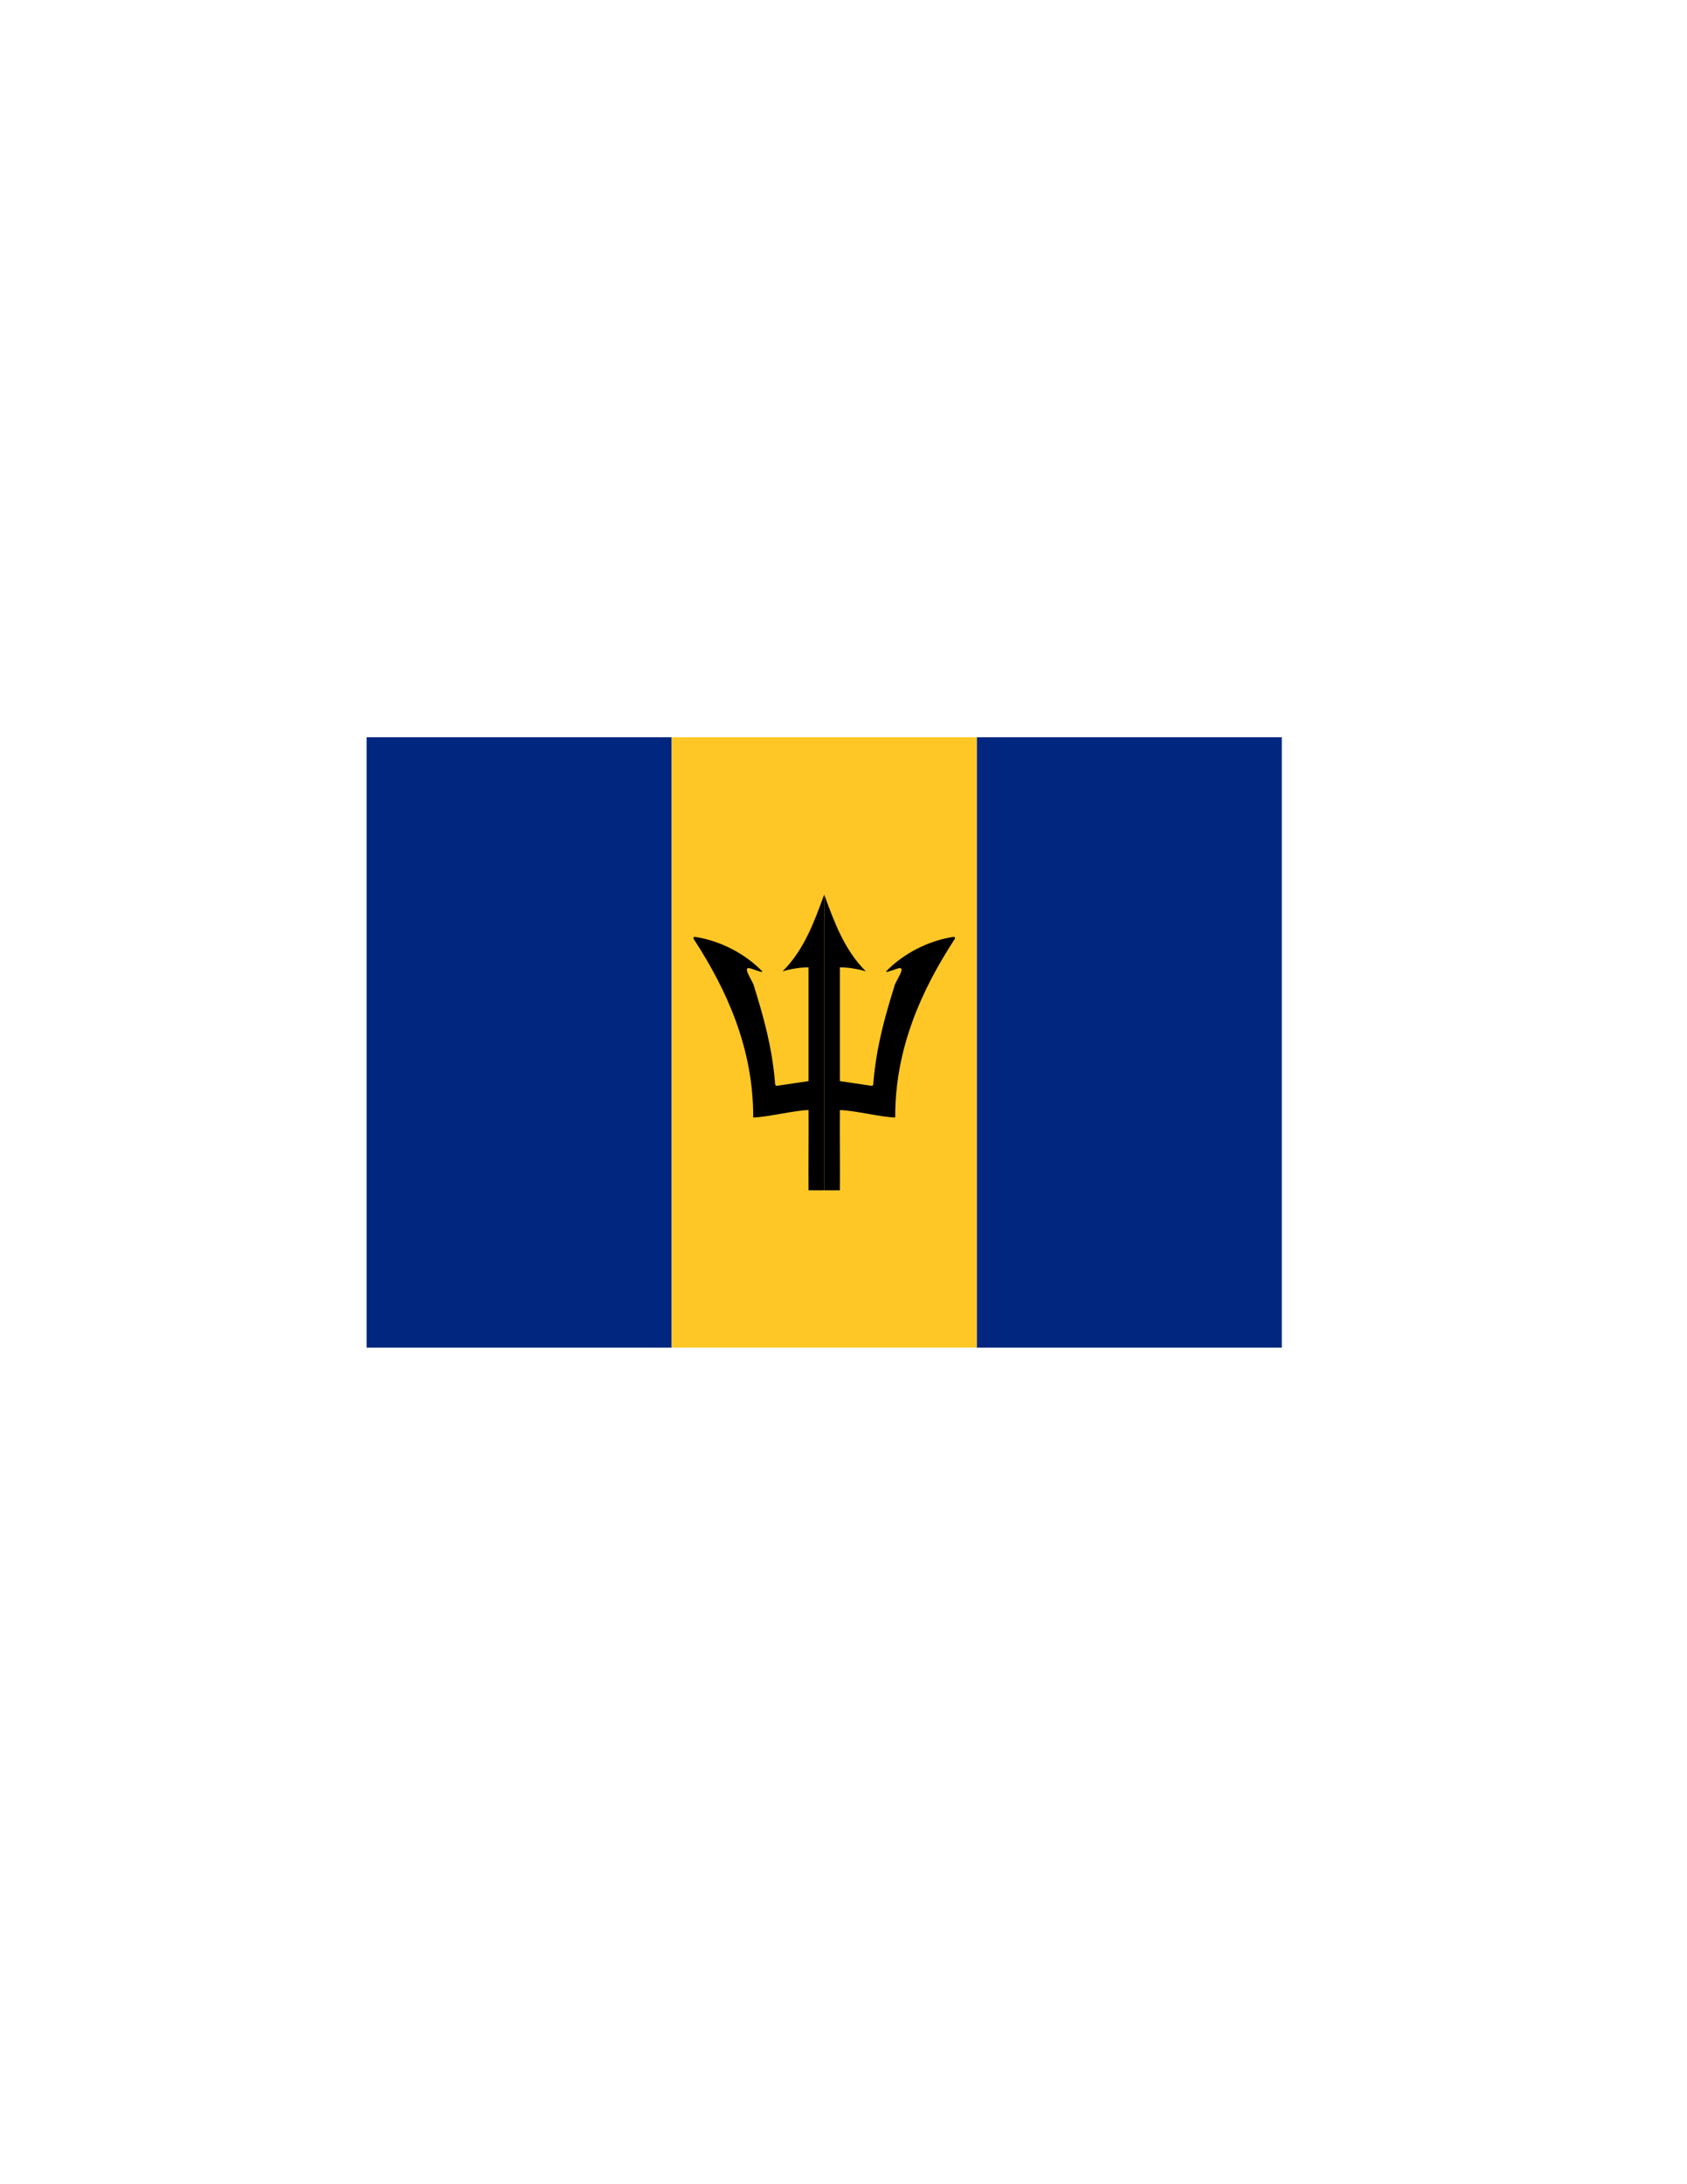 <?xml version="1.0" encoding="utf-8"?>
<!-- Generator: Adobe Illustrator 12.0.1, SVG Export Plug-In . SVG Version: 6.00 Build 51448)  -->
<!DOCTYPE svg PUBLIC "-//W3C//DTD SVG 1.1//EN" "http://www.w3.org/Graphics/SVG/1.1/DTD/svg11.dtd">
<svg  version="1.1"
	 id="svg797" xmlns:sodipodi="http://inkscape.sourceforge.net/DTD/sodipodi-0.dtd" xmlns:dc="http://purl.org/dc/elements/1.1/" inkscape:version="0.43" sodipodi:docname="Flag_of_Barbados.svg" xmlns:rdf="http://www.w3.org/1999/02/22-rdf-syntax-ns#" xmlns:inkscape="http://www.inkscape.org/namespaces/inkscape" xmlns:svg="http://www.w3.org/2000/svg" xmlns:cc="http://web.resource.org/cc/" sodipodi:version="0.32" sodipodi:docbase="C:\Documents and Settings\David Nelson\Archives\Svg"
	 xmlns="http://www.w3.org/2000/svg" xmlns:xlink="http://www.w3.org/1999/xlink" width="612" height="792" viewBox="0 0 612 792"
	 overflow="visible" enable-background="new 0 0 612 792" xml:space="preserve">
<sodipodi:namedview  id="base" showguides="true" gridspacingy="15px" gridspacingx="15px" inkscape:cx="375.00018" showgrid="true" inkscape:cy="250.00012" inkscape:window-width="756" inkscape:current-layer="svg797" inkscape:window-x="82" inkscape:window-y="304" snaptogrid="true" inkscape:zoom="0.74599964" inkscape:window-height="540" inkscape:grid-points="true" inkscape:guide-bbox="true" gridtolerance="3px">
	</sodipodi:namedview>
<rect id="rect807" x="133" y="267.333" fill="#00267F" width="110.667" height="221.333"/>
<rect id="rect808" x="354.333" y="267.333" fill="#00267F" width="110.667" height="221.333"/>
<rect id="rect809" x="243.667" y="267.333" fill="#FFC726" width="110.666" height="221.333"/>
<g id="g8472">
	<path id="path806" sodipodi:nodetypes="cccccccccccccccc" d="M299,431.619h-5.682c-0.082-7.021,0.083-22.076,0-29.098
		c-4.543,0-15.531,2.677-20.075,2.677c0.08-25.161-9.692-46.367-21.354-64.342c-0.701-0.902-0.243-1.29,0.535-1.09
		c8.801,1.375,17.856,5.995,24.059,12.41c0.724,0.888-3.844-0.972-4.253-1.025c-3.397-1.018,1.013,4.785,1.259,6.311
		c3.481,11.123,6.521,21.9,7.636,34.699c0.001,0.89,0.142,1.538,0.563,1.581l11.631-1.729V350.77
		c-2.727-0.072-6.989,0.647-9.425,1.453c7.848-7.828,11.509-18.032,15.106-27.842C299,326.841,299,431.619,299,431.619z"/>
	<g>
		<path id="path806_1_" sodipodi:nodetypes="cccccccccccccccc" d="M299,431.619h5.682c0.082-7.021-0.083-22.076,0-29.098
			c4.543,0,15.531,2.677,20.075,2.677c-0.08-25.161,9.692-46.367,21.354-64.342c0.701-0.902,0.243-1.29-0.535-1.09
			c-8.801,1.375-17.856,5.995-24.059,12.41c-0.724,0.888,3.844-0.972,4.253-1.025c3.397-1.018-1.013,4.785-1.259,6.311
			c-3.481,11.123-6.521,21.9-7.636,34.699c-0.001,0.89-0.142,1.538-0.563,1.581l-11.631-1.729V350.77
			c2.727-0.072,6.989,0.647,9.425,1.453c-7.848-7.828-11.509-18.032-15.106-27.842C299,326.841,299,431.619,299,431.619z"/>
	</g>
</g>
</svg>

